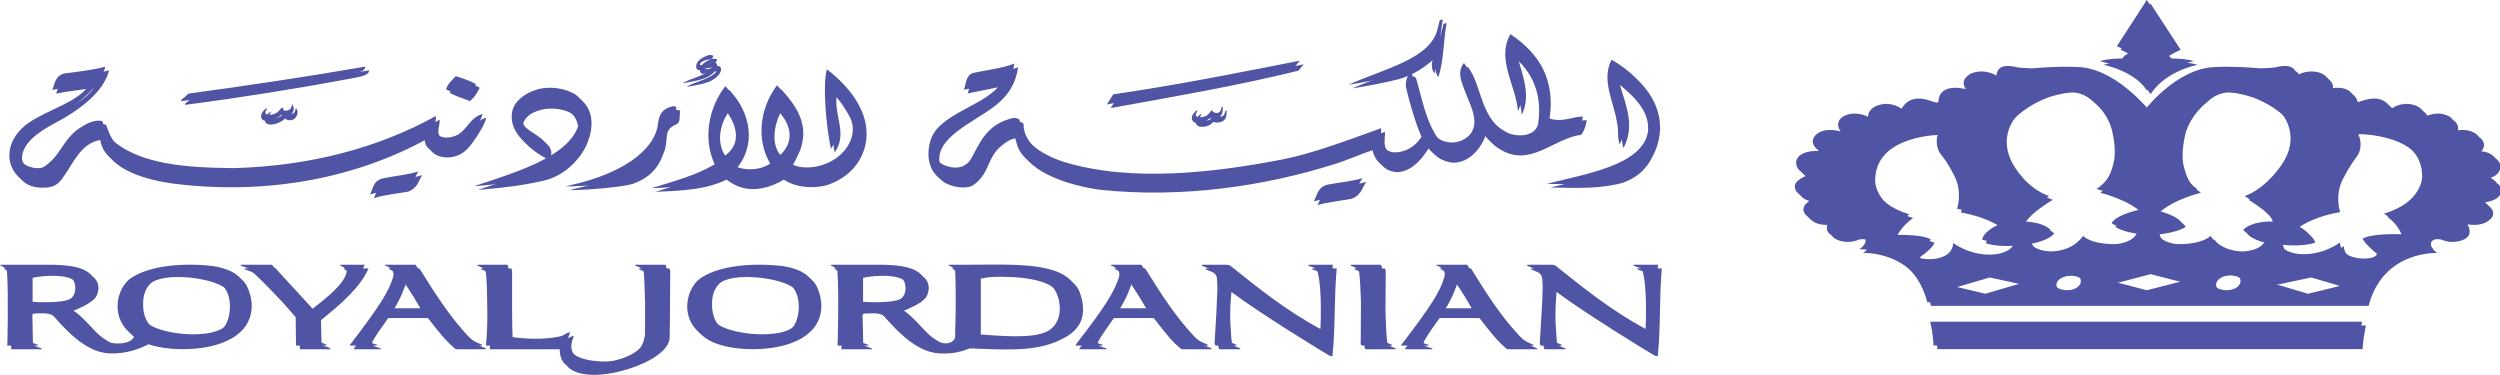 <?xml version="1.0" encoding="UTF-8" standalone="no"?>
<svg
   xmlns:dc="http://purl.org/dc/elements/1.1/"
   xmlns:cc="http://creativecommons.org/ns#"
   xmlns:rdf="http://www.w3.org/1999/02/22-rdf-syntax-ns#"
   xmlns:svg="http://www.w3.org/2000/svg"
   xmlns="http://www.w3.org/2000/svg"
   xmlns:sodipodi="http://sodipodi.sourceforge.net/DTD/sodipodi-0.dtd"
   xmlns:inkscape="http://www.inkscape.org/namespaces/inkscape"
   version="1.1"
   width="200"
   height="30"
   id="svg2"
   inkscape:version="0.91 r13725"
   sodipodi:docname="RJ.svg">
  <defs
     id="defs16" />
  <sodipodi:namedview
     pagecolor="#ffffff"
     bordercolor="#666666"
     borderopacity="1"
     objecttolerance="10"
     gridtolerance="10"
     guidetolerance="10"
     inkscape:pageopacity="0"
     inkscape:pageshadow="2"
     inkscape:window-width="847"
     inkscape:window-height="480"
     id="namedview14"
     showgrid="false"
     fit-margin-top="0"
     fit-margin-left="0"
     fit-margin-right="0"
     fit-margin-bottom="0"
     inkscape:zoom="0.55357143"
     inkscape:cx="100.00062"
     inkscape:cy="14.998411"
     inkscape:window-x="0"
     inkscape:window-y="0"
     inkscape:window-maximized="0"
     inkscape:current-layer="svg2" />
  <g
     id="g4"
     style="opacity:1;fill:#5054a4;fill-opacity:1"
     transform="matrix(0.716,0,0,0.463,-0.178,-0.052)">
    <path
       d="m 160.958,13.442 c 0.641,-3 0.549,-6.333 0.927,-9.313 l -0.343,0.083 -0.214,1.305 c -0.683,5.434 -6.021,7.075 -9.969,9.87 1.684,-0.414 3.367,-0.912 4.882,-1.479 1.988,-0.742 3.516,-2.506 4.53,-4.048 0.156,0.985 -0.448,2.293 0.187,3.582 m -1.057,12.207 c 0.523,1.097 1.083,2.104 2.34,2.5 1.05,0.34 2.903,-0.47 4,-4.562 0.518,0.86 0.781,1.558 1.553,2.271 3.423,3.341 6.043,-1.884 9.114,-2.448 0.376,-0.72 0.575,-1.731 0.623,-2.543 -1.075,0.043 -2.066,0.885 -3.333,0.514 -0.361,-0.116 -0.786,-0.297 -0.813,-0.843 0.513,-5.099 -0.404,-10.375 -3.951,-13.894 -1.603,4.379 0.644,8.906 0.844,13.321 0.979,-3.096 0.23,-6.302 -0.336,-9.291 2.376,3.252 2.986,7.233 2.589,11.502 -0.361,2.321 -2.448,2.193 -3.389,1.531 -3.673,-2.873 -3.176,-8.66 -4.903,-12.073 -0.854,1.679 -0.183,3.53 0.186,5.145 0.488,2.047 2.041,6.039 -0.154,8.016 -1.407,1.253 -2.942,0.242 -3.464,-0.997 -1.351,-3.261 -1.662,-6.717 -2.354,-10.241 l -0.335,-0.287 c -0.209,0.759 -0.439,1.672 -0.349,2.547 0.235,1.625 0.949,5.818 1.735,8.553 -1.021,2.464 -2.522,2.821 -3.288,2.671 -1.685,-0.748 -1.188,-2.731 -1.215,-4.149 -3.837,2.136 -7.775,4.425 -10.98,5.384 -7.546,2.269 -16.92,4.019 -24.462,0.444 -2.722,-1.329 -4.995,-3.958 -4.938,-7.127 -0.057,-0.329 -0.414,-0.51 -0.755,-0.466 -3.075,1.124 -3.717,4.503 -4.717,7.107 -1.092,2.819 -3.715,0.909 -3.927,-0.188 -0.348,-4.148 3.674,-6.731 6.009,-9.413 1.703,-1.938 2.541,-4.234 2.774,-6.905 -1.31,0.811 -3.163,1.14 -4.591,1.616 -0.865,0.445 -0.781,2.009 -1.046,2.907 l 4.09,-1.269 0.125,-0.042 c -1.456,3.895 -6.605,5.194 -7.806,9.523 -0.575,2.175 -0.623,5.62 1.062,7.247 0.693,0.583 2.002,1.139 3.006,0.539 2.019,-1.978 1.615,-4.805 3.266,-6.905 0.518,-0.648 1.249,-1.517 1.895,-1.273 l 0.378,1.976 c 0.979,3.888 5.176,6.065 8.759,6.854 9.192,1.501 18.431,-0.628 26.191,-4.426 1.646,-0.773 3.011,-1.837 4.616,-2.575 0.126,2.135 0.892,3.673 2.188,3.926 0.968,0.185 2.459,-0.752 3.763,-4.177 M 25.633,57.356 c -0.15,0.201 -0.332,0.358 -0.523,0.463 -2.044,1.365 -6.574,0.578 -7.951,-1.235 -0.709,-1.023 -0.926,-2.546 -0.921,-3.953 0,-1.078 0.135,-2.413 0.75,-3.418 1.382,-2.167 6.952,-1.219 8.495,0.766 1.423,2.092 0.869,6.43 0.15,7.377 M 4.255,52.89 C 4.017,52.88 3.893,52.699 3.893,52.485 l 0,-4.373 C 5.492,47.59 7.93,47.548 8.66,48.749 9.276,49.731 9.235,51.711 8.52,52.395 7.588,53.206 4.566,52.942 4.255,52.89 m 20.223,-6.165 c -3.224,-0.596 -6.967,-0.145 -9.099,2.005 -1.678,1.666 -2.428,6.841 -0.083,9.646 l -0.015,0 0.036,0.021 0.191,0.227 c 0.088,0.114 0.155,0.248 0.135,0.373 -0.456,1.263 -2.122,1.253 -2.671,0.901 -2.21,-1.75 -2.842,-4.763 -4.716,-5.973 0.968,-0.592 2.02,-1.295 2.634,-2.324 0.529,-1.166 0.549,-2.938 -0.444,-3.89 -0.802,-0.9 -2.422,-1.22 -4.286,-1.22 l -5.098,0 c -1.051,0 0.404,0.232 0.404,1.18 0.176,4.364 0.026,12.789 0.026,12.789 l 3.446,0 c 0.006,-0.336 -0.859,-0.357 -1.009,-0.894 0,0 -0.062,-4.664 -0.062,-4.96 -0.036,-0.316 0.228,-0.316 0.228,-0.316 0.952,-0.049 1.713,-0.17 2.241,0.513 0.518,0.705 2.656,5.446 5.518,6.265 1.714,0.423 3.546,-0.348 4.799,-1.325 l 0.171,-0.149 c 2.402,1.236 5.947,1.105 8.24,-0.234 3.505,-2.023 3.835,-6.345 2.785,-9.768 -0.518,-1.697 -1.948,-2.536 -3.371,-2.867 m 11.698,12.812 -0.062,-4.106 c 2.215,-2.759 4.384,-5.657 5.316,-8.938 l -2.413,0 c -1.056,0 0.394,0.232 0.394,1.18 -0.186,2.003 -2.127,4.435 -3.84,6.461 l -4.534,-7.641 -3.401,0 -0.077,0.065 c -0.016,0.267 0.667,0.167 1.273,1.031 1.734,2.552 3.4,5.239 4.881,7.959 0,1.426 0.041,4.913 0.041,4.913 l 3.411,0 c 0,-0.475 -0.915,-0.394 -0.989,-0.924 m 88.978,-5.519 c 1.139,-2.69 1.527,-4.917 1.527,-4.917 0.782,1.475 2.049,4.917 2.049,4.917 l -3.576,0 z m 8.898,4.85 c -2.443,-3.908 -4.167,-8.206 -5.854,-12.376 l -3.374,0 -0.072,0.065 c 0,0.119 1.251,0.457 0.942,2.106 -0.492,2.455 -1.59,5.174 -4.645,11.266 l -0.217,0.491 c -0.031,0.03 -0.031,0.04 0.228,0.04 l 2.78,0 0.068,-0.066 c 0,-0.249 -1.166,-0.249 -0.974,-1.149 0.279,-0.995 1.169,-2.774 1.77,-4.172 l 4.555,0 c 0.875,1.646 1.636,3.401 2.65,4.935 0.119,0.138 0.243,0.334 0.33,0.413 0.094,0.057 0.435,0.04 0.622,0.04 0.456,0.017 2.702,0 2.702,0 l 0.094,-0.066 c 0.009,-0.227 -0.761,-0.27 -1.605,-1.527 m -16.284,-0.936 c -1.708,1.471 -5.585,0.797 -7.93,0.562 l 0,-10.242 c 0.953,-0.326 1.527,-0.348 3.214,-0.279 1.796,0.078 4.219,0.614 5.162,2.215 1.07,1.779 1.417,6.129 -0.446,7.744 M 97.027,52.89 c -0.249,-0.01 -0.346,-0.191 -0.346,-0.405 l 0,-4.373 c 1.583,-0.522 4.012,-0.564 4.747,0.637 0.62,0.982 0.574,2.962 -0.13,3.646 -0.939,0.811 -3.961,0.547 -4.271,0.495 m 23.821,-2.454 c -1.325,-4.581 -7.288,-3.943 -12.144,-3.943 l -1.714,0 c -0.942,0 0.198,0.185 0.404,0.946 0.14,5.523 0.011,10.036 0.011,10.036 -0.011,0.475 -0.011,0.958 -0.011,1.445 -0.052,1.03 -0.979,1.414 -1.651,0.979 -2.226,-1.75 -2.832,-4.763 -4.71,-5.973 0.958,-0.592 2.019,-1.295 2.634,-2.324 0.523,-1.166 0.538,-2.938 -0.445,-3.89 -0.807,-0.9 -2.422,-1.22 -4.286,-1.22 l -5.098,0 c -1.046,0 0.403,0.232 0.403,1.18 0.191,4.364 0.021,12.789 0.021,12.789 l 3.441,0 c 0.016,-0.336 -0.87,-0.357 -1.005,-0.894 0,0 -0.052,-4.664 -0.076,-4.96 0,-0.316 0.252,-0.316 0.252,-0.316 0.964,-0.049 1.704,-0.17 2.232,0.513 0.527,0.705 2.665,5.446 5.522,6.265 0.358,0.097 0.73,0.145 1.113,0.118 1.025,0.035 2.008,-0.347 2.868,-0.874 3.441,0.165 7.251,0.714 10.062,-1.444 2.978,-2.016 2.902,-5.415 2.177,-8.433 m -31.647,6.92 c -0.171,0.201 -0.316,0.358 -0.523,0.463 -2.055,1.365 -6.579,0.578 -7.972,-1.235 -0.688,-1.023 -0.916,-2.546 -0.894,-3.953 -0.011,-1.078 0.128,-2.413 0.75,-3.418 1.351,-2.167 6.946,-1.219 8.467,0.766 1.434,2.092 0.891,6.43 0.172,7.377 M 88.135,46.725 c -3.23,-0.596 -6.978,-0.145 -9.095,2.005 -1.978,1.945 -2.65,8.627 1.278,10.764 2.387,1.337 6.072,1.245 8.406,-0.134 3.488,-2.023 3.814,-6.345 2.78,-9.768 -0.533,-1.697 -1.941,-2.536 -3.369,-2.867 m 58.707,-0.167 c -0.021,0.254 0.901,0.327 1.011,0.945 0.605,3.149 0.353,10.086 0.353,10.086 -3.837,-3.189 -6.964,-7.092 -10.1,-10.961 -0.191,-0.178 -0.694,-0.136 -0.988,-0.136 l -2.071,0 -0.094,0.065 c -0.015,0.267 0.533,0.235 1.14,0.945 0.32,0.408 0.533,0.893 0.553,1.318 0.094,1.47 0.037,2.515 -0.015,4.193 -0.031,1.671 -0.254,6.822 -0.254,6.993 l 0.079,0.413 c 0.093,0.083 0.439,0.04 0.622,0.04 l 1.697,0 0.072,-0.066 c 0,-0.249 -0.859,-0.27 -0.967,-1.149 -0.058,-0.455 -0.114,-2.092 -0.166,-3.58 -0.046,-1.927 0.026,-3.402 0.124,-5.104 3.193,3.712 10.467,10.604 10.953,11 0.325,0.222 0.331,0.04 0.331,0.04 0.344,-4.709 0.178,-10.265 0.482,-15.108 l -2.672,0 -0.09,0.066 z M 87.435,19.632 c 1.383,2.047 2.262,5.228 0.404,7.91 -1.522,-1.947 -1.164,-5.452 -0.404,-7.91 m -5.818,8.073 c -1.372,-2.297 -1.055,-5.782 0,-8.146 1.233,2.29 2.133,5.925 0,8.146 m 15.317,-2.491 c 0.709,-4.769 -1.288,-9.451 -3.871,-12.498 -0.476,2.576 -0.124,9.461 0.444,13.738 1.46,-3.126 -0.041,-6.317 0.213,-9.583 0.844,1.263 1.32,2.509 1.847,3.923 0.866,2.301 0.296,5.373 -1.527,7.351 -1.127,1.192 -2.722,1.875 -4.197,1.375 -0.555,-0.182 -1.051,-0.775 -1.051,-0.775 0,0 0.387,-0.992 0.853,-2.641 0.844,-3.599 0.224,-6.725 -2.158,-10.621 -1.946,4.042 -2.329,9.439 -0.755,13.525 -1.631,1.68 -3.743,0.855 -4.167,0.183 2.112,-3.898 1.683,-9.458 -0.849,-13.555 -1.843,3.657 -2.541,8.937 -1.195,13.509 -2.076,1.91 -4.627,2.948 -7.04,4.11 3.1,-0.18 5.75,-0.414 7.945,-2.106 0.792,0.914 1.729,1.639 2.945,1.639 1.439,0 2.707,-0.947 3.457,-1.639 1.625,1.703 3.971,1.46 5.042,0.833 2.501,-1.436 3.671,-4.166 4.064,-6.768 m 64.598,28.804 c 1.144,-2.69 1.532,-4.917 1.532,-4.917 0.801,1.475 2.035,4.917 2.035,4.917 l -3.567,0 z m 8.919,4.85 C 167.986,54.96 166.274,50.662 164.6,46.492 l -3.385,0 -0.084,0.065 c 0,0.119 1.244,0.457 0.918,2.106 -0.451,2.455 -1.589,5.174 -4.598,11.266 l -0.241,0.491 c -0.017,0.03 -0.021,0.04 0.248,0.04 l 2.765,0 0.087,-0.066 c 0,-0.249 -1.185,-0.249 -0.984,-1.149 0.271,-0.995 1.135,-2.774 1.767,-4.172 l 4.56,0 c 0.874,1.646 1.637,3.401 2.66,4.935 0.095,0.138 0.217,0.334 0.304,0.413 0.104,0.057 0.448,0.04 0.639,0.04 0.44,0.017 2.697,0 2.697,0 l 0.075,-0.066 c -0.001,-0.227 -0.739,-0.27 -1.577,-1.527 m 12.719,-12.31 c 0,0.254 0.914,0.327 1.028,0.945 0.591,3.149 0.329,10.086 0.329,10.086 -3.813,-3.189 -6.939,-7.092 -10.076,-10.961 -0.18,-0.178 -0.692,-0.136 -0.983,-0.136 l -2.09,0 -0.067,0.065 c -0.021,0.267 0.526,0.235 1.117,0.945 0.309,0.408 0.522,0.893 0.565,1.318 0.096,1.47 0.014,2.515 0,4.193 -0.048,1.671 -0.275,6.822 -0.275,6.993 l 0.071,0.413 c 0.122,0.083 0.43,0.04 0.639,0.04 l 1.692,0 0.07,-0.066 c 0.008,-0.249 -0.875,-0.27 -0.992,-1.149 -0.031,-0.455 -0.079,-2.092 -0.151,-3.58 -0.019,-1.927 0.021,-3.402 0.125,-5.104 3.203,3.712 10.478,10.604 10.964,11 0.311,0.222 0.341,0.04 0.341,0.04 0.33,-4.709 0.155,-10.265 0.451,-15.108 l -2.666,0 -0.092,0.066 z m -108.768,-0.066 -2.681,0 -0.094,0.065 c 0,0.254 0.855,0.267 0.963,1.154 0.088,0.652 0.114,3.676 0.156,5.238 l 0,5.524 c 0,0 -0.031,0.998 -0.368,1.986 -0.435,1.321 -2.51,2.761 -4.057,2.761 -2.289,0 -5.167,-1.021 -3.944,-5.002 -0.378,-0.127 -0.523,0.425 -1.129,0.652 -1.573,0.549 -4.047,0.53 -5.719,0 -0.041,-1.789 -0.063,-3.363 -0.063,-5.187 l 0,-6.724 -0.067,-0.434 c -0.124,-0.058 -0.456,-0.036 -0.632,-0.036 l -2.697,0 -0.103,0.065 c 0,0.254 0.87,0.267 0.978,1.154 0.048,0.339 0.084,1.258 0.12,2.289 0.063,3.449 0.14,7.152 -0.103,10.46 l 8.266,0 c 0,0 -0.186,2.28 0.637,3.283 1.133,1.362 3.055,1.336 4.866,0.811 2.692,-0.811 6.088,-3.085 6.331,-5.888 0.031,-1.531 0.041,-3.106 0.041,-4.668 l 0.032,-7.037 -0.073,-0.434 c -0.137,-0.053 -0.468,-0.032 -0.66,-0.032 m 99.066,-13.979 0.155,0 c 2.825,0.08 5.37,0.254 7.91,-0.8 2.179,-1.217 2.95,-3.19 3.556,-5.163 1.676,-5.708 0,-11.617 -4.36,-15.5 -1.183,3.626 0.297,7.354 0.613,10.873 0.21,1.214 0.014,2.584 0.301,3.757 1.287,-3.683 0.31,-7.256 -0.348,-10.632 l -0.017,-0.246 c 2.139,2.746 3.731,5.323 3.531,8.651 -0.569,5.884 -7.043,7.365 -11.341,9.06 m -18.219,26.732 c -0.091,-0.643 -0.173,-3.675 -0.199,-5.246 l 0.026,-7.037 -0.075,-0.434 c -0.143,-0.058 -0.457,-0.036 -0.639,-0.036 l -2.706,0 -0.1,0.065 c 0,0.254 0.877,0.267 0.964,1.154 0.097,0.652 0.188,3.676 0.218,5.238 l -0.016,5.939 c -0.014,0.46 -0.014,1.009 -0.014,1.118 0,0.108 0,0.356 0.112,0.413 0.091,0.083 0.423,0.04 0.604,0.04 l 2.711,0 0.079,-0.066 c 0.002,-0.247 -0.863,-0.268 -0.965,-1.148 m -2.337,-27.724 c -1.144,0.552 -2.605,0.754 -3.859,1.124 -1.19,0.398 -1.217,1.952 -1.596,2.901 1.14,-0.492 2.476,-0.727 3.707,-1.055 1.169,-0.499 1.274,-1.978 1.748,-2.97 M 5.539,32.513 c 0.698,-0.137 1.16,-0.516 1.625,-1.458 1.335,-2.789 2.071,-6.259 4.421,-6.79 0.367,0.296 0.274,0.869 0.388,1.367 0.756,3.781 4.487,5.528 7.536,6.185 10.512,2.083 20.534,-0.905 28.573,-7.795 L 48.2,23.937 c -0.45,2.569 1.139,3.572 2.36,3.351 1.662,-0.288 2.335,-2.228 2.909,-3.457 0.353,-0.844 0.601,-1.458 0.776,-2.025 0.146,-0.465 0.274,-0.916 0.348,-1.384 l -0.383,0.232 c -1.128,0.875 -1.357,2.387 -2.375,3.368 -0.399,0.349 -1.041,0.603 -1.616,0.444 -0.782,-0.274 -0.968,-0.949 -0.999,-1.647 0.016,-0.632 0.15,-1.267 0.15,-1.655 l 0,-0.37 c -6.428,5.5 -14.043,8.645 -22.588,9.004 C 21.58,29.726 16.223,29.2 13.127,24.816 12.568,23.857 12.356,22.723 12.097,21.655 11.3,21.355 10.378,22.09 9.83,22.616 7.64,24.624 7.563,27.668 5.493,29.665 4.447,30.211 2.682,29.114 2.702,27.392 2.754,24.964 4.395,23.01 6.336,21.434 c 3.018,-2.458 5.544,-5.616 6.103,-9.174 -1.398,0.611 -3.116,0.875 -4.643,1.203 -0.87,0.394 -1,1.543 -1.274,2.821 1.253,-0.415 2.759,-0.606 4.142,-1.007 l 0.015,0.079 c -1.289,3.089 -4.549,4.236 -6.812,6.62 -2.2,2.365 -2.754,6.128 -1.46,8.767 0.772,1.52 1.755,1.938 3.132,1.77 m 24.318,-11.45 c 0.212,1.114 1.723,0.413 2.235,-0.481 0.114,0.157 0.233,0.253 0.44,0.307 0.218,0.021 0.581,-0.022 0.818,-0.626 0.165,-0.414 0.232,-0.98 -0.042,-1.501 l -0.098,0.585 c -0.046,0.244 -0.27,0.528 -0.631,0.528 -0.332,0.011 -0.259,-0.374 -0.312,-0.538 -0.398,0.127 -0.269,0.725 -0.983,1.108 -0.269,0.137 -0.719,0.284 -0.916,-0.043 -0.161,-0.354 0.128,-0.679 0.175,-0.992 -0.464,0.313 -0.748,1.035 -0.686,1.653 m 34.038,11.905 c 2.251,-0.03 5.735,-0.525 6.993,-1.055 2.309,-1.245 3.1,-3.359 3.629,-5.863 0.439,-2.113 -0.171,-3.459 1.252,-4.414 0.595,-0.359 0.347,-1.478 0.482,-2.353 -0.079,-0.116 -0.232,-0.191 -0.357,-0.191 -1.688,0.546 -1.589,2.311 -1.785,3.801 -0.855,5.104 -5.342,8.352 -9.473,9.772 l -0.741,0.303 z m -2.117,-5.077 0.062,-1.145 c 0.212,-2.299 -2.619,-3.229 -3.132,-5.258 0.088,-0.621 0.378,-1.151 0.802,-1.638 0.953,-0.885 2.101,-1.203 3.448,-0.8 1.552,0.487 2.112,2.014 2.324,3.491 -1.223,5.478 -7.289,8.117 -11.6,10.363 l 0.404,-0.031 c 2.79,-0.371 4.752,-0.78 6.956,-1.563 2.226,-0.823 3.779,-3.372 4.536,-5.501 0.884,-2.63 1.36,-6.451 -0.617,-8.735 -1.086,-1.066 -2.903,-1.527 -4.295,-0.844 -1.465,0.641 -2.588,2.184 -2.77,3.863 -0.389,3.139 1.428,5.957 3.882,7.798 M 20.974,18.222 c 6.217,-1.25 12.335,-2.767 18.324,-4.492 0.667,-0.233 2.283,-0.469 2.179,-1.47 -6.413,1.718 -13.013,3.261 -19.742,4.66 l -0.388,0.568 c -0.125,0.157 -0.621,0.697 -0.373,0.734 m 32.879,-2.946 c -0.625,-0.557 -1.532,-1.035 -2.246,-1.368 -0.409,0.642 -0.958,1.42 -1.087,2.264 0.725,0.613 1.485,0.942 2.241,1.41 0.652,-0.878 0.9,-1.755 1.092,-2.306 M 42.01,34.354 c 1.228,-0.601 2.583,-0.782 3.862,-1.132 1.019,-0.629 1.16,-1.828 1.528,-2.852 -1.171,0.601 -2.589,0.759 -3.857,1.172 -1.248,0.371 -1.171,1.893 -1.533,2.812 m 2.07,19.664 c 1.109,-2.69 1.512,-4.917 1.512,-4.917 0.798,1.475 2.045,4.917 2.045,4.917 l -3.557,0 z m 8.872,4.85 C 50.52,54.96 48.801,50.662 47.109,46.492 l -3.375,0 -0.078,0.065 c 0,0.119 1.253,0.457 0.938,2.106 -0.476,2.455 -1.594,5.174 -4.617,11.266 l -0.228,0.491 c -0.037,0.03 -0.041,0.04 0.228,0.04 l 2.753,0 0.099,-0.066 c 0,-0.249 -1.17,-0.249 -0.983,-1.149 C 42.12,58.25 43,56.471 43.625,55.073 l 4.55,0 c 0.864,1.646 1.625,3.401 2.666,4.935 0.098,0.138 0.211,0.334 0.294,0.413 0.109,0.057 0.445,0.04 0.636,0.04 0.43,0.017 2.719,0 2.719,0 l 0.077,-0.066 c 0,-0.227 -0.75,-0.27 -1.615,-1.527 m 92.952,-47.636 c -6.687,2.039 -13.85,4.251 -20.844,5.815 l -0.714,1.736 c 7.034,-1.96 14.234,-3.885 20.991,-6.465 l 0.567,-1.086 z m -11.474,8.533 c -0.207,0.235 -0.378,0.525 -0.481,0.774 -0.187,0.403 -0.156,1.141 0.227,1.395 0.405,0.232 1.238,0.064 1.632,-0.753 0.238,0.096 0.435,0.186 0.837,0.021 0.675,-0.286 0.653,-1.362 0.653,-2.045 -0.311,0.244 -0.098,0.79 -0.487,1.053 -0.377,0.213 -0.719,-0.188 -0.719,-0.485 -0.213,0.324 -0.368,0.916 -0.809,1.144 -0.237,0.126 -0.624,0.246 -0.868,0.043 -0.363,-0.353 0.128,-0.775 0.015,-1.147 M 76.938,15.122 c 1.041,-0.224 2.334,-0.624 2.91,-1.181 0.564,-0.53 1.071,-1.288 0.942,-2.115 -0.352,-0.939 -1.119,0.548 -1.833,0.179 -0.352,-0.253 0.548,-1.118 1.118,-0.944 0.17,-0.174 0.27,-0.447 0.295,-0.673 -0.125,-0.148 -0.43,-0.178 -0.591,-0.083 -0.75,0.424 -1.386,1.063 -1.319,2.094 0.145,1.159 1.236,-0.246 1.827,0.095 -0.688,1.297 -2.407,1.747 -3.349,2.628"
       id="path6"
       style="fill:#5054a4;fill-opacity:1"
       inkscape:connector-curvature="0" />
    <path
       d="m 267.048,37.649 c 0,0 1.428,1.504 1.946,3.584 0,0 -3.096,-0.245 -4.334,0.714 0,0 0.095,0.869 1.533,2.409 0,0 0.264,0.452 -0.368,0.857 -0.591,0.378 -3.593,0.574 -3.702,-2.584 0,0 -1.928,2.35 -4.569,1.998 0,0 -2.085,-0.254 -2.22,-2.216 0,0 2.003,0.396 3.596,-0.352 0,0 -0.057,-1.294 -1.884,-2.572 0,0 1.426,-1.851 4.671,-2.726 0,0 -0.633,-2.809 0.289,-5.65 0.953,-2.852 1.418,-3.529 1.661,-4.151 0.265,-0.592 0.558,-2.08 0.078,-3.666 0,0 7.537,-0.154 7.566,7.913 0.001,10e-4 0.074,4.491 -4.263,6.442 m -8.484,13.852 -4.421,-2.022 4.348,-1.423 4.167,1.904 -4.094,1.541 z m -7.428,-7.313 c -2.535,-0.148 -3.453,-2.672 -3.453,-2.672 -1.271,1.667 -3.886,1.405 -3.886,1.405 -2.105,-0.478 -2.254,-2.306 -2.254,-2.306 2.319,-0.465 2.915,-1.31 2.915,-1.31 -0.532,-1.478 -3.037,-2.297 -3.037,-2.297 1.506,-2.386 4.746,-3.595 4.746,-3.595 -1.262,-1.315 -1.627,-2.62 -1.952,-4.769 -0.33,-2.21 0.243,-5.615 0.243,-5.615 0.657,-3.048 1.806,-4.526 2.796,-5.815 1.072,-1.27 2.133,-1.118 2.133,-1.118 1.407,0.157 2.682,0.911 2.682,0.911 1.687,0.986 2.883,2.433 3.437,3.192 0.501,0.763 2.132,4.425 0.104,9.021 -2.044,4.533 -4.136,5.402 -4.136,5.402 3.147,3.026 3.132,4.391 3.132,4.391 -2.599,0 -3.293,1.443 -3.293,1.443 0.638,1.268 2.501,1.742 2.501,1.742 -0.537,2.088 -2.678,1.99 -2.678,1.99 m -1.679,6.704 c -0.883,0 -1.603,-0.694 -1.603,-1.584 0,-0.912 0.72,-1.604 1.603,-1.604 0.856,0 1.565,0.692 1.565,1.604 0,0.889 -0.709,1.584 -1.565,1.584 m -8.915,0 -4.225,-1.697 4.225,-1.713 4.311,1.713 -4.311,1.697 z m -7.14,-9.376 c 0,0 -0.942,2.523 -3.451,2.672 0,0 -2.148,0.099 -2.671,-1.988 0,0 1.821,-0.475 2.483,-1.742 0,0 -0.694,-1.443 -3.308,-1.443 0,0 -0.024,-1.364 3.162,-4.391 0,0 -2.138,-0.869 -4.162,-5.402 -2.021,-4.597 -0.407,-8.258 0.126,-9.021 0.532,-0.759 1.723,-2.206 3.422,-3.192 0,0 1.262,-0.754 2.706,-0.911 0,0 1.031,-0.152 2.075,1.118 1.005,1.289 2.215,2.767 2.828,5.815 0,0 0.583,3.404 0.247,5.615 -0.313,2.149 -0.673,3.454 -1.946,4.769 0,0 3.205,1.209 4.735,3.595 0,0 -2.53,0.819 -3.036,2.297 0,0 0.601,0.845 2.903,1.31 0,0 -0.094,1.828 -2.271,2.306 0.001,-0.002 -2.58,0.26 -3.842,-1.407 m -1.765,9.376 c -0.854,0 -1.619,-0.694 -1.619,-1.584 0,-0.849 0.766,-1.552 1.619,-1.552 0.875,0 1.538,0.703 1.538,1.552 0,0.889 -0.663,1.584 -1.538,1.584 m -9.134,0.609 -4.142,-1.531 4.207,-1.914 4.334,1.458 -4.399,1.987 z m -7.306,-6.179 c -0.569,-0.404 -0.365,-0.861 -0.365,-0.861 1.436,-1.519 1.562,-2.39 1.562,-2.39 -1.252,-0.952 -4.316,-0.704 -4.316,-0.704 0.506,-2.126 1.924,-3.578 1.924,-3.578 -4.355,-2.038 -4.237,-6.495 -4.237,-6.495 0,-8.031 7.553,-7.904 7.553,-7.904 -0.478,1.574 -0.173,3.064 0.061,3.702 0.244,0.592 0.745,1.244 1.684,4.116 0.909,2.843 0.279,5.621 0.279,5.621 3.229,0.893 4.643,2.746 4.643,2.746 -1.838,1.275 -1.838,2.585 -1.838,2.585 1.553,0.761 3.588,0.348 3.588,0.348 -0.15,1.976 -2.252,2.202 -2.252,2.202 -2.604,0.344 -4.571,-1.967 -4.571,-1.967 -0.091,3.141 -3.083,2.967 -3.715,2.579 m 63.01,-14.346 c 1.616,-0.54 1.423,-2.331 1.423,-2.331 -0.346,-2.095 -2.54,-1.797 -2.54,-1.797 1.388,-1.627 0.288,-2.896 0.288,-2.896 -1.074,-1.341 -2.769,-0.476 -2.769,-0.476 0.771,-1.719 -0.248,-2.586 -0.248,-2.586 -1.355,-1.192 -2.77,0.041 -2.77,0.041 -0.041,-1.679 -1.254,-2.063 -1.254,-2.063 -1.428,-0.618 -2.477,0.668 -2.477,0.668 -1.048,-2.883 -3.106,-1.403 -3.598,-1.204 -0.487,0.287 -0.535,0 -0.535,0 -0.092,-3.485 -3.059,-2.175 -3.059,-2.175 0.808,-1.741 -0.6,-2.722 -0.6,-2.722 -1.523,-0.942 -2.79,0.378 -2.79,0.378 -0.157,-2.301 -1.857,-1.618 -2.397,-1.415 -0.518,0.116 -1.636,0.158 -1.636,0.158 -3.516,-0.435 -4.817,-0.233 -4.817,-0.233 -4.281,-0.087 -7.888,7.013 -7.888,7.013 l 0,0.062 -0.064,-0.062 c 0,0 -3.658,-7.1 -7.925,-7.013 0,0 -1.308,-0.202 -4.813,0.233 0,0 -1.092,-0.042 -1.635,-0.158 -0.54,-0.203 -2.248,-0.886 -2.366,1.415 0,0 -1.283,-1.32 -2.811,-0.378 0,0 -1.402,0.981 -0.596,2.722 0,0 -2.981,-1.31 -3.074,2.175 0,0 -0.017,0.287 -0.543,0 -0.474,-0.2 -2.527,-1.679 -3.571,1.204 0,0 -1.067,-1.286 -2.48,-0.668 0,0 -1.231,0.384 -1.274,2.063 0,0 -1.423,-1.233 -2.789,-0.041 0,0 -1.022,0.867 -0.271,2.586 0,0 -1.654,-0.865 -2.689,0.476 0,0 -1.118,1.269 0.288,2.896 0,0 -2.255,-0.298 -2.566,1.797 0,0 -0.171,1.791 1.403,2.331 0,0 -1.849,0.865 -1.517,2.353 0,0 0.113,1.482 2.033,1.765 0,0 -1.608,1.066 -0.941,2.556 0,0 0.637,1.739 2.692,1.233 0,0 -0.773,1.802 0.423,2.604 0,0 1.122,0.957 2.511,0.017 0,0 0.73,-0.27 1.034,0.253 0,0 0.523,0.838 -0.573,2.075 0,0 5.974,-0.506 7.584,9.131 l 48.888,0 c 1.618,-9.637 7.676,-9.131 7.676,-9.131 -1.123,-1.237 -0.579,-2.075 -0.579,-2.075 0.274,-0.522 1.01,-0.253 1.01,-0.253 1.393,0.94 2.546,-0.017 2.546,-0.017 1.153,-0.802 0.399,-2.604 0.399,-2.604 2.075,0.506 2.737,-1.233 2.737,-1.233 0.596,-1.489 -0.984,-2.556 -0.984,-2.556 1.926,-0.283 2.004,-1.765 2.004,-1.765 0.342,-1.488 -1.5,-2.353 -1.5,-2.353 m -61.626,27.282 c 0.096,1.137 0.135,2.186 0.135,2.186 l 47.509,0 c 0,0 0.039,-0.992 0.136,-2.046 0.108,-1.149 0.239,-2.051 0.239,-2.051 l -48.267,0 c 0,0 0.153,0.954 0.248,1.911 m 21.233,-47.402 c 0,0 -1.528,-0.033 -2.533,0.466 0,0 3.547,0.95 5.261,5.058 1.727,-4.107 5.252,-5.058 5.252,-5.058 -0.941,-0.499 -2.536,-0.466 -2.536,-0.466 -0.154,-0.536 -0.749,-0.959 -0.749,-0.959 0.465,-0.562 1.392,-1.179 1.392,-1.179 l -3.358,-7.971 -3.346,7.971 c 0,0 0.917,0.618 1.377,1.179 -0.001,-10e-4 -0.607,0.423 -0.76,0.959"
       id="path8"
       style="fill:#5054a4;fill-opacity:1"
       inkscape:connector-curvature="0" />
    <path
       d="m 160.526,12.805 c 0.648,-3 0.554,-6.333 0.928,-9.318 l -0.335,0.085 -0.213,1.31 c -0.683,5.432 -6.025,7.077 -9.97,9.87 1.677,-0.415 3.36,-0.912 4.875,-1.479 1.988,-0.742 3.52,-2.508 4.534,-4.051 0.156,0.988 -0.448,2.297 0.181,3.583 m -1.06,12.207 c 0.535,1.098 1.092,2.106 2.351,2.504 1.052,0.339 2.906,-0.474 4.003,-4.56 0.517,0.854 0.781,1.552 1.552,2.27 3.421,3.333 6.041,-1.892 9.115,-2.448 0.37,-0.722 0.57,-1.734 0.623,-2.544 -1.079,0.037 -2.072,0.885 -3.337,0.513 -0.36,-0.117 -0.783,-0.295 -0.81,-0.842 0.51,-5.101 -0.405,-10.373 -3.955,-13.892 -1.601,4.377 0.645,8.906 0.843,13.318 0.983,-3.096 0.232,-6.303 -0.342,-9.292 2.388,3.256 2.997,7.236 2.598,11.504 -0.362,2.319 -2.446,2.193 -3.39,1.53 -3.67,-2.872 -3.173,-8.66 -4.9,-12.073 -0.861,1.68 -0.183,3.525 0.184,5.148 0.487,2.044 2.04,6.035 -0.161,8.013 -1.401,1.255 -2.933,0.243 -3.467,-0.997 -1.346,-3.259 -1.65,-6.715 -2.351,-10.246 l -0.33,-0.279 c -0.206,0.764 -0.44,1.67 -0.349,2.544 0.235,1.627 0.948,5.817 1.735,8.554 -1.019,2.465 -2.52,2.82 -3.285,2.673 -1.684,-0.749 -1.191,-2.736 -1.218,-4.152 -3.838,2.136 -7.774,4.427 -10.979,5.387 -7.546,2.266 -16.916,4.016 -24.463,0.445 -2.722,-1.331 -4.995,-3.959 -4.938,-7.131 -0.057,-0.328 -0.414,-0.506 -0.751,-0.465 -3.078,1.123 -3.731,4.506 -4.72,7.107 -1.092,2.822 -3.721,0.906 -3.929,-0.184 -0.352,-4.156 3.676,-6.731 6.01,-9.414 1.703,-1.94 2.541,-4.235 2.774,-6.906 -1.31,0.811 -3.164,1.139 -4.597,1.618 -0.869,0.446 -0.776,2.008 -1.041,2.904 l 4.09,-1.269 0.124,-0.041 c -1.456,3.894 -6.611,5.195 -7.806,9.524 -0.58,2.173 -0.622,5.617 1.051,7.247 0.703,0.581 2.012,1.144 3.018,0.54 2.018,-1.977 1.615,-4.808 3.261,-6.907 0.522,-0.647 1.242,-1.517 1.899,-1.266 l 0.367,1.97 c 0.989,3.888 5.187,6.066 8.774,6.855 9.188,1.499 18.427,-0.637 26.186,-4.427 1.635,-0.772 3.013,-1.838 4.618,-2.576 0.123,2.135 0.884,3.673 2.189,3.929 0.965,0.176 2.462,-0.761 3.754,-4.186 M 25.208,56.72 c -0.15,0.203 -0.326,0.351 -0.533,0.46 -2.036,1.37 -6.564,0.587 -7.951,-1.235 -0.698,-1.019 -0.916,-2.542 -0.906,-3.946 0,-1.075 0.129,-2.42 0.735,-3.421 1.382,-2.168 6.962,-1.218 8.504,0.771 1.424,2.087 0.866,6.417 0.151,7.371 M 3.831,52.253 C 3.587,52.242 3.469,52.062 3.469,51.851 l 0,-4.369 c 1.6,-0.527 4.037,-0.574 4.767,0.63 0.617,0.979 0.575,2.955 -0.134,3.64 -0.938,0.815 -3.961,0.554 -4.271,0.501 m 20.223,-6.165 c -3.229,-0.596 -6.967,-0.144 -9.1,1.997 -1.687,1.676 -2.428,6.85 -0.082,9.661 l -0.016,0 0.037,0.021 0.192,0.222 c 0.088,0.113 0.154,0.254 0.134,0.366 -0.456,1.27 -2.127,1.258 -2.671,0.913 -2.21,-1.762 -2.841,-4.769 -4.716,-5.986 0.963,-0.583 2.024,-1.283 2.635,-2.319 0.528,-1.158 0.549,-2.937 -0.45,-3.881 C 9.22,46.177 7.6,45.855 5.736,45.855 l -5.11,0 c -1.04,0 0.404,0.233 0.404,1.182 0.187,4.361 0.036,12.789 0.036,12.789 l 3.437,0 c 0.016,-0.34 -0.849,-0.361 -0.999,-0.9 0,0 -0.057,-4.66 -0.057,-4.948 -0.041,-0.322 0.228,-0.322 0.228,-0.322 0.947,-0.052 1.703,-0.165 2.236,0.519 0.518,0.692 2.656,5.439 5.518,6.265 1.713,0.423 3.546,-0.353 4.798,-1.331 l 0.17,-0.152 c 2.402,1.244 5.942,1.109 8.235,-0.23 3.51,-2.023 3.841,-6.343 2.79,-9.769 -0.516,-1.7 -1.945,-2.539 -3.368,-2.87 m 11.698,12.81 -0.057,-4.104 c 2.216,-2.754 4.379,-5.665 5.312,-8.94 l -2.413,0 c -1.056,0 0.393,0.233 0.393,1.182 -0.186,2.003 -2.132,4.43 -3.846,6.463 l -4.523,-7.645 -3.407,0 -0.077,0.068 c -0.016,0.27 0.657,0.165 1.278,1.031 1.724,2.55 3.396,5.23 4.876,7.959 0,1.423 0.041,4.912 0.041,4.912 l 3.406,0 c 10e-4,-0.474 -0.921,-0.39 -0.983,-0.926 m 88.973,-5.517 c 1.142,-2.697 1.531,-4.922 1.531,-4.922 0.782,1.48 2.05,4.922 2.05,4.922 l -3.581,0 z m 8.902,4.851 c -2.443,-3.907 -4.172,-8.21 -5.849,-12.378 l -3.379,0 -0.073,0.068 c 0,0.113 1.259,0.454 0.944,2.103 -0.494,2.462 -1.59,5.173 -4.645,11.272 l -0.217,0.487 c -0.035,0.031 -0.035,0.04 0.228,0.04 l 2.78,0 0.056,-0.066 c 0,-0.256 -1.154,-0.256 -0.963,-1.144 0.274,-1 1.17,-2.785 1.771,-4.172 l 4.555,0 c 0.875,1.64 1.636,3.395 2.65,4.925 0.12,0.135 0.239,0.334 0.331,0.417 0.094,0.058 0.43,0.04 0.622,0.04 0.45,0.018 2.696,0 2.696,0 l 0.1,-0.066 c 0.008,-0.229 -0.763,-0.273 -1.607,-1.526 m -16.284,-0.931 c -1.703,1.463 -5.59,0.792 -7.935,0.558 l 0,-10.244 c 0.958,-0.326 1.532,-0.348 3.21,-0.273 1.806,0.07 4.228,0.61 5.169,2.206 1.073,1.788 1.414,6.135 -0.444,7.753 M 96.602,52.253 c -0.248,-0.011 -0.346,-0.191 -0.346,-0.402 l 0,-4.369 c 1.584,-0.527 4.006,-0.574 4.737,0.63 0.626,0.979 0.585,2.955 -0.125,3.64 -0.932,0.815 -3.966,0.554 -4.266,0.501 m 23.822,-2.449 c -1.326,-4.585 -7.29,-3.949 -12.144,-3.949 l -1.714,0 c -0.952,0 0.191,0.182 0.404,0.948 0.14,5.522 0.01,10.031 0.01,10.031 -0.01,0.485 -0.01,0.963 -0.01,1.45 -0.052,1.036 -0.979,1.418 -1.662,0.983 -2.215,-1.762 -2.821,-4.769 -4.695,-5.986 0.953,-0.583 2.015,-1.283 2.63,-2.319 0.518,-1.158 0.538,-2.937 -0.446,-3.881 -0.807,-0.905 -2.421,-1.227 -4.286,-1.227 l -5.098,0 c -1.051,0 0.403,0.233 0.403,1.182 0.192,4.361 0.016,12.789 0.016,12.789 l 3.448,0 c 0.02,-0.34 -0.87,-0.361 -1.01,-0.9 0,0 -0.048,-4.66 -0.067,-4.948 0,-0.322 0.248,-0.322 0.248,-0.322 0.963,-0.052 1.697,-0.165 2.232,0.519 0.522,0.692 2.661,5.439 5.521,6.265 0.353,0.093 0.731,0.132 1.103,0.113 1.035,0.03 2.019,-0.348 2.879,-0.87 3.441,0.162 7.241,0.714 10.062,-1.448 2.973,-2.012 2.889,-5.406 2.176,-8.43 M 88.776,56.72 c -0.171,0.203 -0.316,0.351 -0.518,0.46 -2.06,1.37 -6.594,0.587 -7.977,-1.235 -0.688,-1.019 -0.916,-2.542 -0.895,-3.946 -0.01,-1.075 0.125,-2.42 0.75,-3.421 1.351,-2.168 6.947,-1.218 8.468,0.771 1.43,2.087 0.887,6.417 0.172,7.371 M 87.705,46.088 c -3.225,-0.596 -6.967,-0.144 -9.089,1.997 -1.978,1.946 -2.65,8.635 1.278,10.778 2.381,1.335 6.072,1.23 8.407,-0.14 3.483,-2.023 3.809,-6.343 2.779,-9.769 -0.534,-1.696 -1.935,-2.535 -3.375,-2.866 m 58.711,-0.165 c -0.021,0.253 0.898,0.332 1.011,0.94 0.604,3.149 0.353,10.089 0.353,10.089 -3.838,-3.193 -6.958,-7.087 -10.099,-10.969 -0.192,-0.174 -0.694,-0.129 -0.995,-0.129 l -2.064,0 -0.094,0.068 c -0.015,0.27 0.538,0.232 1.133,0.94 0.322,0.414 0.54,0.9 0.559,1.326 0.094,1.46 0.038,2.512 -0.015,4.191 -0.026,1.669 -0.248,6.817 -0.248,6.987 l 0.072,0.417 c 0.093,0.083 0.439,0.04 0.622,0.04 l 1.697,0 0.072,-0.066 c 0,-0.256 -0.864,-0.273 -0.968,-1.144 -0.057,-0.457 -0.113,-2.097 -0.159,-3.582 -0.052,-1.927 0.009,-3.405 0.108,-5.11 3.209,3.711 10.47,10.607 10.962,10.999 0.325,0.221 0.333,0.043 0.333,0.043 0.34,-4.713 0.17,-10.264 0.475,-15.11 l -2.671,0 -0.084,0.07 z M 87.01,18.996 c 1.384,2.047 2.263,5.229 0.405,7.909 -1.522,-1.947 -1.165,-5.448 -0.405,-7.909 m -5.817,8.074 c -1.376,-2.296 -1.056,-5.785 0,-8.147 1.232,2.288 2.133,5.924 0,8.147 m 15.316,-2.491 c 0.705,-4.771 -1.288,-9.452 -3.87,-12.498 -0.477,2.576 -0.125,9.461 0.444,13.736 1.46,-3.126 -0.042,-6.315 0.213,-9.583 0.844,1.258 1.314,2.508 1.847,3.924 0.855,2.3 0.296,5.376 -1.532,7.352 -1.123,1.192 -2.717,1.875 -4.192,1.373 -0.565,-0.181 -1.051,-0.774 -1.051,-0.774 0,0 0.388,-0.99 0.849,-2.639 0.849,-3.605 0.222,-6.727 -2.154,-10.621 -1.946,4.044 -2.334,9.438 -0.754,13.525 -1.632,1.68 -3.744,0.854 -4.168,0.181 2.112,-3.9 1.677,-9.452 -0.849,-13.553 -1.842,3.657 -2.535,8.937 -1.195,13.504 -2.076,1.916 -4.627,2.954 -7.045,4.116 3.106,-0.181 5.756,-0.416 7.951,-2.1 0.792,0.906 1.734,1.633 2.945,1.633 1.443,0 2.707,-0.95 3.458,-1.633 1.62,1.701 3.97,1.452 5.047,0.825 2.494,-1.438 3.663,-4.168 4.056,-6.768 m 64.593,28.802 c 1.148,-2.697 1.532,-4.922 1.532,-4.922 0.809,1.48 2.045,4.922 2.045,4.922 l -3.577,0 z m 8.923,4.851 c -2.463,-3.907 -4.177,-8.21 -5.848,-12.378 l -3.385,0 -0.088,0.068 c 0,0.113 1.245,0.454 0.918,2.103 -0.448,2.462 -1.583,5.173 -4.604,11.272 l -0.243,0.487 c -0.008,0.031 -0.021,0.04 0.257,0.04 l 2.76,0 0.095,-0.066 c 0,-0.256 -1.187,-0.256 -0.983,-1.144 0.267,-1 1.136,-2.785 1.753,-4.172 l 4.569,0 c 0.875,1.64 1.642,3.395 2.663,4.925 0.097,0.135 0.222,0.334 0.304,0.417 0.104,0.058 0.444,0.04 0.636,0.04 0.439,0.018 2.697,0 2.697,0 l 0.079,-0.066 c 0,-0.229 -0.745,-0.273 -1.58,-1.526 m 12.719,-12.309 c 0,0.253 0.905,0.332 1.026,0.94 0.593,3.149 0.339,10.089 0.339,10.089 -3.824,-3.193 -6.944,-7.087 -10.081,-10.969 -0.183,-0.174 -0.705,-0.129 -0.984,-0.129 l -2.092,0 -0.078,0.068 c -0.014,0.27 0.54,0.232 1.118,0.94 0.321,0.414 0.534,0.9 0.57,1.326 0.104,1.46 0.021,2.512 0,4.191 -0.052,1.669 -0.27,6.817 -0.27,6.987 l 0.069,0.417 c 0.117,0.083 0.435,0.04 0.641,0.04 l 1.687,0 0.073,-0.066 c 0.01,-0.256 -0.869,-0.273 -0.99,-1.144 -0.031,-0.457 -0.075,-2.097 -0.149,-3.582 -0.021,-1.927 0.021,-3.405 0.123,-5.11 3.206,3.711 10.478,10.607 10.964,10.999 0.305,0.221 0.343,0.043 0.343,0.043 0.332,-4.713 0.148,-10.264 0.449,-15.11 l -2.667,0 -0.091,0.07 z m -108.767,-0.069 -2.68,0 -0.099,0.068 c 0,0.253 0.859,0.27 0.968,1.158 0.088,0.652 0.114,3.673 0.156,5.234 l 0,5.522 c 0,0 -0.037,1.005 -0.373,1.987 -0.43,1.317 -2.505,2.754 -4.053,2.754 -2.288,0 -5.166,-1.014 -3.938,-4.995 -0.383,-0.131 -0.533,0.426 -1.134,0.658 -1.574,0.548 -4.047,0.521 -5.719,0 -0.047,-1.797 -0.063,-3.377 -0.063,-5.188 l 0,-6.726 -0.066,-0.432 C 56.847,45.827 56.52,45.852 56.34,45.852 l -2.693,0 -0.103,0.068 c 0,0.253 0.863,0.27 0.972,1.158 0.052,0.331 0.083,1.253 0.125,2.288 0.052,3.447 0.139,7.149 -0.104,10.456 l 8.266,0 c 0,0 -0.191,2.279 0.637,3.281 1.134,1.36 3.048,1.334 4.865,0.817 2.692,-0.817 6.088,-3.084 6.331,-5.896 0.032,-1.532 0.041,-3.103 0.041,-4.669 l 0.032,-7.031 -0.073,-0.432 C 74.5,45.829 74.169,45.854 73.977,45.854 m 99.067,-13.972 0.154,0 c 2.814,0.07 5.368,0.248 7.909,-0.805 2.181,-1.214 2.945,-3.191 3.556,-5.169 1.679,-5.705 0,-11.612 -4.357,-15.487 -1.187,3.622 0.29,7.345 0.61,10.865 0.214,1.214 0.017,2.589 0.3,3.759 1.288,-3.683 0.313,-7.255 -0.347,-10.632 l -0.026,-0.243 c 2.145,2.746 3.744,5.322 3.542,8.65 -0.575,5.881 -7.045,7.361 -11.341,9.062 m -18.221,26.733 c -0.083,-0.653 -0.17,-3.681 -0.2,-5.256 l 0.03,-7.031 -0.078,-0.432 c -0.14,-0.067 -0.456,-0.042 -0.637,-0.042 l -2.706,0 -0.099,0.068 c 0,0.253 0.87,0.27 0.967,1.158 0.095,0.652 0.178,3.673 0.211,5.234 l -0.021,5.935 c -0.013,0.462 -0.013,1.018 -0.013,1.118 0,0.104 0,0.365 0.117,0.417 0.095,0.083 0.426,0.04 0.605,0.04 l 2.714,0 0.078,-0.066 c 0.002,-0.255 -0.862,-0.273 -0.968,-1.143 M 152.49,30.886 c -1.145,0.551 -2.604,0.747 -3.862,1.118 -1.186,0.403 -1.223,1.958 -1.593,2.904 1.136,-0.492 2.468,-0.724 3.702,-1.053 1.172,-0.501 1.276,-1.973 1.753,-2.969 M 5.115,31.882 c 0.698,-0.143 1.154,-0.52 1.625,-1.462 1.331,-2.788 2.071,-6.261 4.42,-6.792 0.368,0.297 0.274,0.87 0.389,1.369 0.755,3.778 4.492,5.527 7.536,6.186 10.513,2.078 20.534,-0.909 28.563,-7.799 L 47.776,23.3 c -0.455,2.571 1.139,3.574 2.355,3.35 1.666,-0.287 2.345,-2.225 2.914,-3.457 0.352,-0.842 0.601,-1.458 0.777,-2.024 0.145,-0.466 0.274,-0.915 0.342,-1.381 l -0.383,0.233 c -1.124,0.875 -1.351,2.382 -2.371,3.364 -0.404,0.35 -1.051,0.605 -1.614,0.446 -0.782,-0.274 -0.974,-0.948 -1,-1.649 0.015,-0.629 0.155,-1.267 0.155,-1.653 l 0,-0.371 C 42.512,25.66 34.903,28.802 26.358,29.161 21.15,29.09 15.797,28.558 12.703,24.18 12.144,23.222 11.932,22.087 11.667,21.028 10.875,20.715 9.954,21.458 9.411,21.981 7.216,23.992 7.138,27.033 5.068,29.025 4.022,29.577 2.257,28.479 2.277,26.758 2.329,24.33 3.97,22.374 5.911,20.801 8.93,18.339 11.454,15.182 12.014,11.624 10.612,12.233 8.898,12.5 7.371,12.825 6.501,13.219 6.372,14.367 6.103,15.647 7.351,15.233 8.856,15.044 10.24,14.646 l 0.015,0.074 c -1.3,3.091 -4.555,4.236 -6.807,6.62 -2.2,2.362 -2.764,6.126 -1.464,8.761 0.77,1.522 1.753,1.946 3.131,1.781 M 29.432,20.426 c 0.207,1.116 1.724,0.415 2.235,-0.481 0.109,0.159 0.233,0.254 0.441,0.309 0.217,0.015 0.58,-0.022 0.818,-0.627 0.16,-0.415 0.233,-0.981 -0.042,-1.494 l -0.098,0.578 c -0.052,0.244 -0.269,0.525 -0.626,0.525 -0.336,0.011 -0.264,-0.373 -0.315,-0.535 -0.399,0.126 -0.27,0.724 -0.983,1.107 -0.27,0.137 -0.725,0.285 -0.912,-0.043 -0.171,-0.355 0.124,-0.679 0.167,-0.992 -0.462,0.313 -0.752,1.035 -0.685,1.653 m 34.039,11.907 c 2.24,-0.032 5.734,-0.526 6.993,-1.053 2.308,-1.249 3.1,-3.363 3.628,-5.865 0.44,-2.114 -0.171,-3.465 1.252,-4.416 0.584,-0.359 0.347,-1.478 0.481,-2.352 -0.078,-0.117 -0.233,-0.19 -0.357,-0.19 -1.693,0.544 -1.59,2.309 -1.781,3.799 -0.859,5.104 -5.347,8.355 -9.478,9.768 l -0.738,0.309 z m -2.123,-5.079 0.067,-1.145 c 0.207,-2.301 -2.629,-3.228 -3.131,-5.258 0.082,-0.619 0.382,-1.149 0.802,-1.639 0.952,-0.884 2.101,-1.201 3.448,-0.799 1.547,0.483 2.111,2.013 2.318,3.494 -1.217,5.474 -7.283,8.113 -11.595,10.362 l 0.398,-0.033 c 2.8,-0.37 4.757,-0.779 6.962,-1.564 2.231,-0.825 3.784,-3.37 4.534,-5.502 0.885,-2.63 1.361,-6.451 -0.616,-8.735 -1.086,-1.064 -2.903,-1.527 -4.296,-0.841 -1.464,0.639 -2.593,2.182 -2.768,3.863 -0.388,3.138 1.428,5.957 3.877,7.797 M 20.55,17.587 c 6.217,-1.258 12.334,-2.766 18.323,-4.495 0.668,-0.232 2.283,-0.466 2.174,-1.469 -6.408,1.717 -13.008,3.26 -19.737,4.66 l -0.388,0.566 c -0.134,0.159 -0.631,0.694 -0.372,0.738 m 32.878,-2.941 c -0.626,-0.561 -1.531,-1.038 -2.246,-1.373 -0.42,0.639 -0.958,1.427 -1.092,2.267 0.724,0.611 1.48,0.945 2.246,1.405 0.653,-0.879 0.901,-1.754 1.092,-2.299 M 41.586,33.718 c 1.226,-0.602 2.577,-0.78 3.862,-1.129 1.019,-0.637 1.158,-1.831 1.526,-2.852 -1.175,0.597 -2.587,0.755 -3.856,1.168 -1.243,0.374 -1.17,1.893 -1.532,2.813 m 2.06,19.663 c 1.117,-2.697 1.517,-4.922 1.517,-4.922 0.802,1.48 2.049,4.922 2.049,4.922 l -3.566,0 z m 8.882,4.851 C 50.09,54.325 48.377,50.022 46.684,45.854 l -3.375,0 -0.082,0.068 c 0,0.113 1.253,0.454 0.936,2.103 -0.47,2.462 -1.593,5.173 -4.611,11.272 l -0.239,0.487 c -0.025,0.031 -0.036,0.04 0.239,0.04 l 2.748,0 0.104,-0.066 c 0,-0.256 -1.171,-0.256 -0.985,-1.144 0.275,-1 1.15,-2.785 1.787,-4.172 l 4.534,0 c 0.869,1.64 1.641,3.395 2.676,4.925 0.098,0.135 0.212,0.334 0.294,0.417 0.104,0.058 0.446,0.04 0.637,0.04 0.43,0.018 2.713,0 2.713,0 l 0.083,-0.066 c 10e-4,-0.229 -0.761,-0.273 -1.615,-1.526 M 145.481,10.6 c -6.688,2.037 -13.852,4.248 -20.846,5.81 l -0.714,1.74 c 7.034,-1.961 14.239,-3.885 20.985,-6.467 l 0.575,-1.083 z m -11.475,8.529 c -0.207,0.233 -0.379,0.528 -0.483,0.774 -0.186,0.401 -0.16,1.139 0.235,1.393 0.398,0.232 1.231,0.065 1.619,-0.753 0.244,0.096 0.441,0.181 0.844,0.023 0.673,-0.288 0.652,-1.363 0.652,-2.053 -0.311,0.248 -0.098,0.794 -0.48,1.062 -0.383,0.213 -0.731,-0.191 -0.731,-0.489 -0.206,0.324 -0.356,0.918 -0.796,1.146 -0.243,0.126 -0.637,0.244 -0.875,0.037 -0.364,-0.344 0.124,-0.768 0.015,-1.14 M 76.514,14.487 c 1.03,-0.222 2.334,-0.627 2.915,-1.182 0.559,-0.531 1.066,-1.29 0.926,-2.116 -0.347,-0.938 -1.118,0.552 -1.822,0.179 -0.352,-0.254 0.548,-1.117 1.123,-0.942 0.162,-0.175 0.259,-0.445 0.29,-0.674 -0.128,-0.15 -0.434,-0.181 -0.595,-0.085 -0.745,0.424 -1.381,1.066 -1.315,2.095 0.145,1.153 1.237,-0.244 1.832,0.096 -0.694,1.3 -2.417,1.75 -3.354,2.629"
       id="path10"
       style="fill:#5054a4;fill-opacity:1"
       inkscape:connector-curvature="0" />
    <path
       d="m 266.622,37.014 c 0,0 1.43,1.496 1.947,3.583 0,0 -3.096,-0.242 -4.332,0.719 0,0 0.092,0.857 1.527,2.401 0,0 0.269,0.457 -0.363,0.858 -0.595,0.382 -3.591,0.583 -3.7,-2.576 0,0 -1.937,2.345 -4.578,1.997 0,0 -2.084,-0.258 -2.214,-2.215 0,0 2.004,0.387 3.599,-0.352 0,0 -0.069,-1.298 -1.884,-2.577 0,0 1.423,-1.849 4.669,-2.724 0,0 -0.645,-2.811 0.289,-5.652 0.95,-2.85 1.417,-3.53 1.659,-4.148 0.267,-0.596 0.562,-2.084 0.078,-3.668 0,0 7.537,-0.155 7.563,7.912 10e-4,0 0.078,4.491 -4.26,6.442 m -8.494,13.856 -4.408,-2.027 4.349,-1.423 4.154,1.897 -4.095,1.553 z m -7.426,-7.317 c -2.527,-0.157 -3.455,-2.672 -3.455,-2.672 -1.262,1.667 -3.877,1.396 -3.877,1.396 -2.105,-0.466 -2.249,-2.298 -2.249,-2.298 2.317,-0.466 2.914,-1.305 2.914,-1.305 -0.529,-1.482 -3.049,-2.303 -3.049,-2.303 1.517,-2.393 4.755,-3.595 4.755,-3.595 -1.262,-1.314 -1.624,-2.616 -1.95,-4.77 -0.331,-2.209 0.244,-5.612 0.244,-5.612 0.646,-3.047 1.806,-4.527 2.798,-5.817 1.067,-1.27 2.128,-1.119 2.128,-1.119 1.41,0.157 2.681,0.914 2.681,0.914 1.68,0.987 2.884,2.434 3.434,3.191 0.507,0.762 2.144,4.426 0.104,9.02 -2.04,4.532 -4.131,5.396 -4.131,5.396 3.148,3.034 3.131,4.395 3.131,4.395 -2.599,0 -3.291,1.45 -3.291,1.45 0.638,1.265 2.499,1.738 2.499,1.738 -0.534,2.09 -2.686,1.991 -2.686,1.991 m -1.663,6.707 c -0.884,0 -1.608,-0.704 -1.608,-1.583 0,-0.913 0.725,-1.605 1.608,-1.605 0.85,0 1.549,0.692 1.549,1.605 0,0.879 -0.699,1.583 -1.549,1.583 m -8.923,0 -4.229,-1.704 4.229,-1.711 4.313,1.711 -4.313,1.704 z m -7.138,-9.379 c 0,0 -0.941,2.515 -3.461,2.672 0,0 -2.14,0.1 -2.661,-1.99 0,0 1.816,-0.474 2.483,-1.738 0,0 -0.691,-1.45 -3.307,-1.45 0,0 -0.031,-1.36 3.162,-4.395 0,0 -2.139,-0.864 -4.162,-5.396 -2.023,-4.594 -0.414,-8.258 0.126,-9.02 0.531,-0.758 1.723,-2.205 3.42,-3.191 0,0 1.264,-0.757 2.707,-0.914 0,0 1.025,-0.151 2.082,1.119 0.997,1.29 2.21,2.77 2.82,5.817 0,0 0.585,3.403 0.248,5.612 -0.31,2.154 -0.673,3.456 -1.945,4.77 0,0 3.203,1.203 4.735,3.595 0,0 -2.529,0.82 -3.038,2.303 0,0 0.601,0.839 2.908,1.305 0,0 -0.099,1.832 -2.282,2.298 0,-10e-4 -2.566,0.27 -3.835,-1.397 m -1.769,9.379 c -0.86,0 -1.616,-0.704 -1.616,-1.583 0,-0.855 0.756,-1.553 1.616,-1.553 0.879,0 1.54,0.697 1.54,1.553 0,0.879 -0.661,1.583 -1.54,1.583 m -9.137,0.61 -4.137,-1.531 4.198,-1.919 4.342,1.453 -4.403,1.997 z m -7.299,-6.179 c -0.568,-0.417 -0.377,-0.87 -0.377,-0.87 1.445,-1.513 1.571,-2.381 1.571,-2.381 -1.251,-0.965 -4.315,-0.716 -4.315,-0.716 0.509,-2.128 1.926,-3.575 1.926,-3.575 -4.358,-2.039 -4.24,-6.492 -4.24,-6.492 0,-8.031 7.553,-7.904 7.553,-7.904 -0.475,1.576 -0.171,3.063 0.062,3.701 0.242,0.592 0.747,1.245 1.684,4.118 0.909,2.842 0.277,5.613 0.277,5.613 3.221,0.901 4.64,2.75 4.64,2.75 -1.833,1.283 -1.833,2.588 -1.833,2.588 1.548,0.754 3.582,0.35 3.582,0.35 -0.144,1.975 -2.245,2.206 -2.245,2.206 -2.604,0.343 -4.578,-1.972 -4.578,-1.972 -0.084,3.143 -3.074,2.967 -3.707,2.584 M 277.782,30.34 c 1.605,-0.542 1.415,-2.333 1.415,-2.333 -0.345,-2.094 -2.533,-1.796 -2.533,-1.796 1.388,-1.627 0.286,-2.893 0.286,-2.893 -1.072,-1.342 -2.766,-0.479 -2.766,-0.479 0.772,-1.721 -0.249,-2.584 -0.249,-2.584 -1.36,-1.195 -2.768,0.041 -2.768,0.041 -0.042,-1.68 -1.253,-2.061 -1.253,-2.061 -1.435,-0.622 -2.479,0.668 -2.479,0.668 -1.046,-2.885 -3.106,-1.406 -3.594,-1.204 -0.491,0.283 -0.536,0 -0.536,0 -0.094,-3.485 -3.065,-2.18 -3.065,-2.18 0.813,-1.74 -0.589,-2.72 -0.589,-2.72 -1.528,-0.942 -2.797,0.377 -2.797,0.377 -0.154,-2.3 -1.867,-1.616 -2.402,-1.415 -0.518,0.116 -1.634,0.157 -1.634,0.157 -3.519,-0.435 -4.813,-0.232 -4.813,-0.232 -4.286,-0.083 -7.889,7.014 -7.889,7.014 l 0,0.061 -0.062,-0.061 c 0,0 -3.659,-7.097 -7.927,-7.014 0,0 -1.309,-0.202 -4.813,0.232 0,0 -1.092,-0.041 -1.636,-0.157 -0.539,-0.202 -2.245,-0.886 -2.367,1.415 0,0 -1.282,-1.319 -2.81,-0.377 0,0 -1.402,0.98 -0.605,2.72 0,0 -2.972,-1.305 -3.068,2.18 0,0 -0.013,0.283 -0.544,0 -0.466,-0.202 -2.519,-1.681 -3.566,1.204 0,0 -1.066,-1.29 -2.48,-0.668 0,0 -1.231,0.381 -1.271,2.061 0,0 -1.424,-1.236 -2.789,-0.041 0,0 -1.031,0.863 -0.271,2.584 0,0 -1.656,-0.863 -2.697,0.479 0,0 -1.113,1.266 0.297,2.893 0,0 -2.258,-0.298 -2.576,1.796 0,0 -0.173,1.791 1.405,2.333 0,0 -1.85,0.864 -1.513,2.351 0,0 0.107,1.48 2.026,1.767 0,0 -1.601,1.065 -0.94,2.556 0,0 0.64,1.745 2.698,1.238 0,0 -0.771,1.789 0.42,2.599 0,0 1.129,0.961 2.517,0.013 0,0 0.729,-0.267 1.033,0.256 0,0 0.523,0.841 -0.585,2.075 0,0 5.982,-0.513 7.593,9.131 l 48.891,0 c 1.62,-9.644 7.676,-9.131 7.676,-9.131 -1.13,-1.234 -0.579,-2.075 -0.579,-2.075 0.273,-0.522 1.003,-0.256 1.003,-0.256 1.398,0.948 2.553,-0.013 2.553,-0.013 1.153,-0.81 0.393,-2.599 0.393,-2.599 2.082,0.507 2.744,-1.238 2.744,-1.238 0.588,-1.49 -0.984,-2.556 -0.984,-2.556 1.917,-0.287 2.004,-1.767 2.004,-1.767 0.333,-1.487 -1.504,-2.351 -1.504,-2.351 M 216.15,57.62 c 0.104,1.139 0.135,2.184 0.135,2.184 l 47.518,0 c 0,0 0.039,-0.992 0.135,-2.045 0.108,-1.141 0.23,-2.055 0.23,-2.055 l -48.256,0 c 0,0 0.152,0.963 0.238,1.916 m 21.238,-47.401 c 0,0 -1.527,-0.03 -2.532,0.467 0,0 3.547,0.949 5.261,5.056 1.727,-4.107 5.254,-5.056 5.254,-5.056 -0.941,-0.498 -2.536,-0.467 -2.536,-0.467 -0.155,-0.54 -0.756,-0.959 -0.756,-0.959 0.47,-0.562 1.396,-1.175 1.396,-1.175 l -3.358,-7.973 -3.344,7.973 c 0,0 0.916,0.613 1.376,1.175 -0.001,-10e-4 -0.617,0.419 -0.761,0.959"
       id="path12"
       style="fill:#5054a4;fill-opacity:1"
       inkscape:connector-curvature="0" />
  </g>
</svg>
